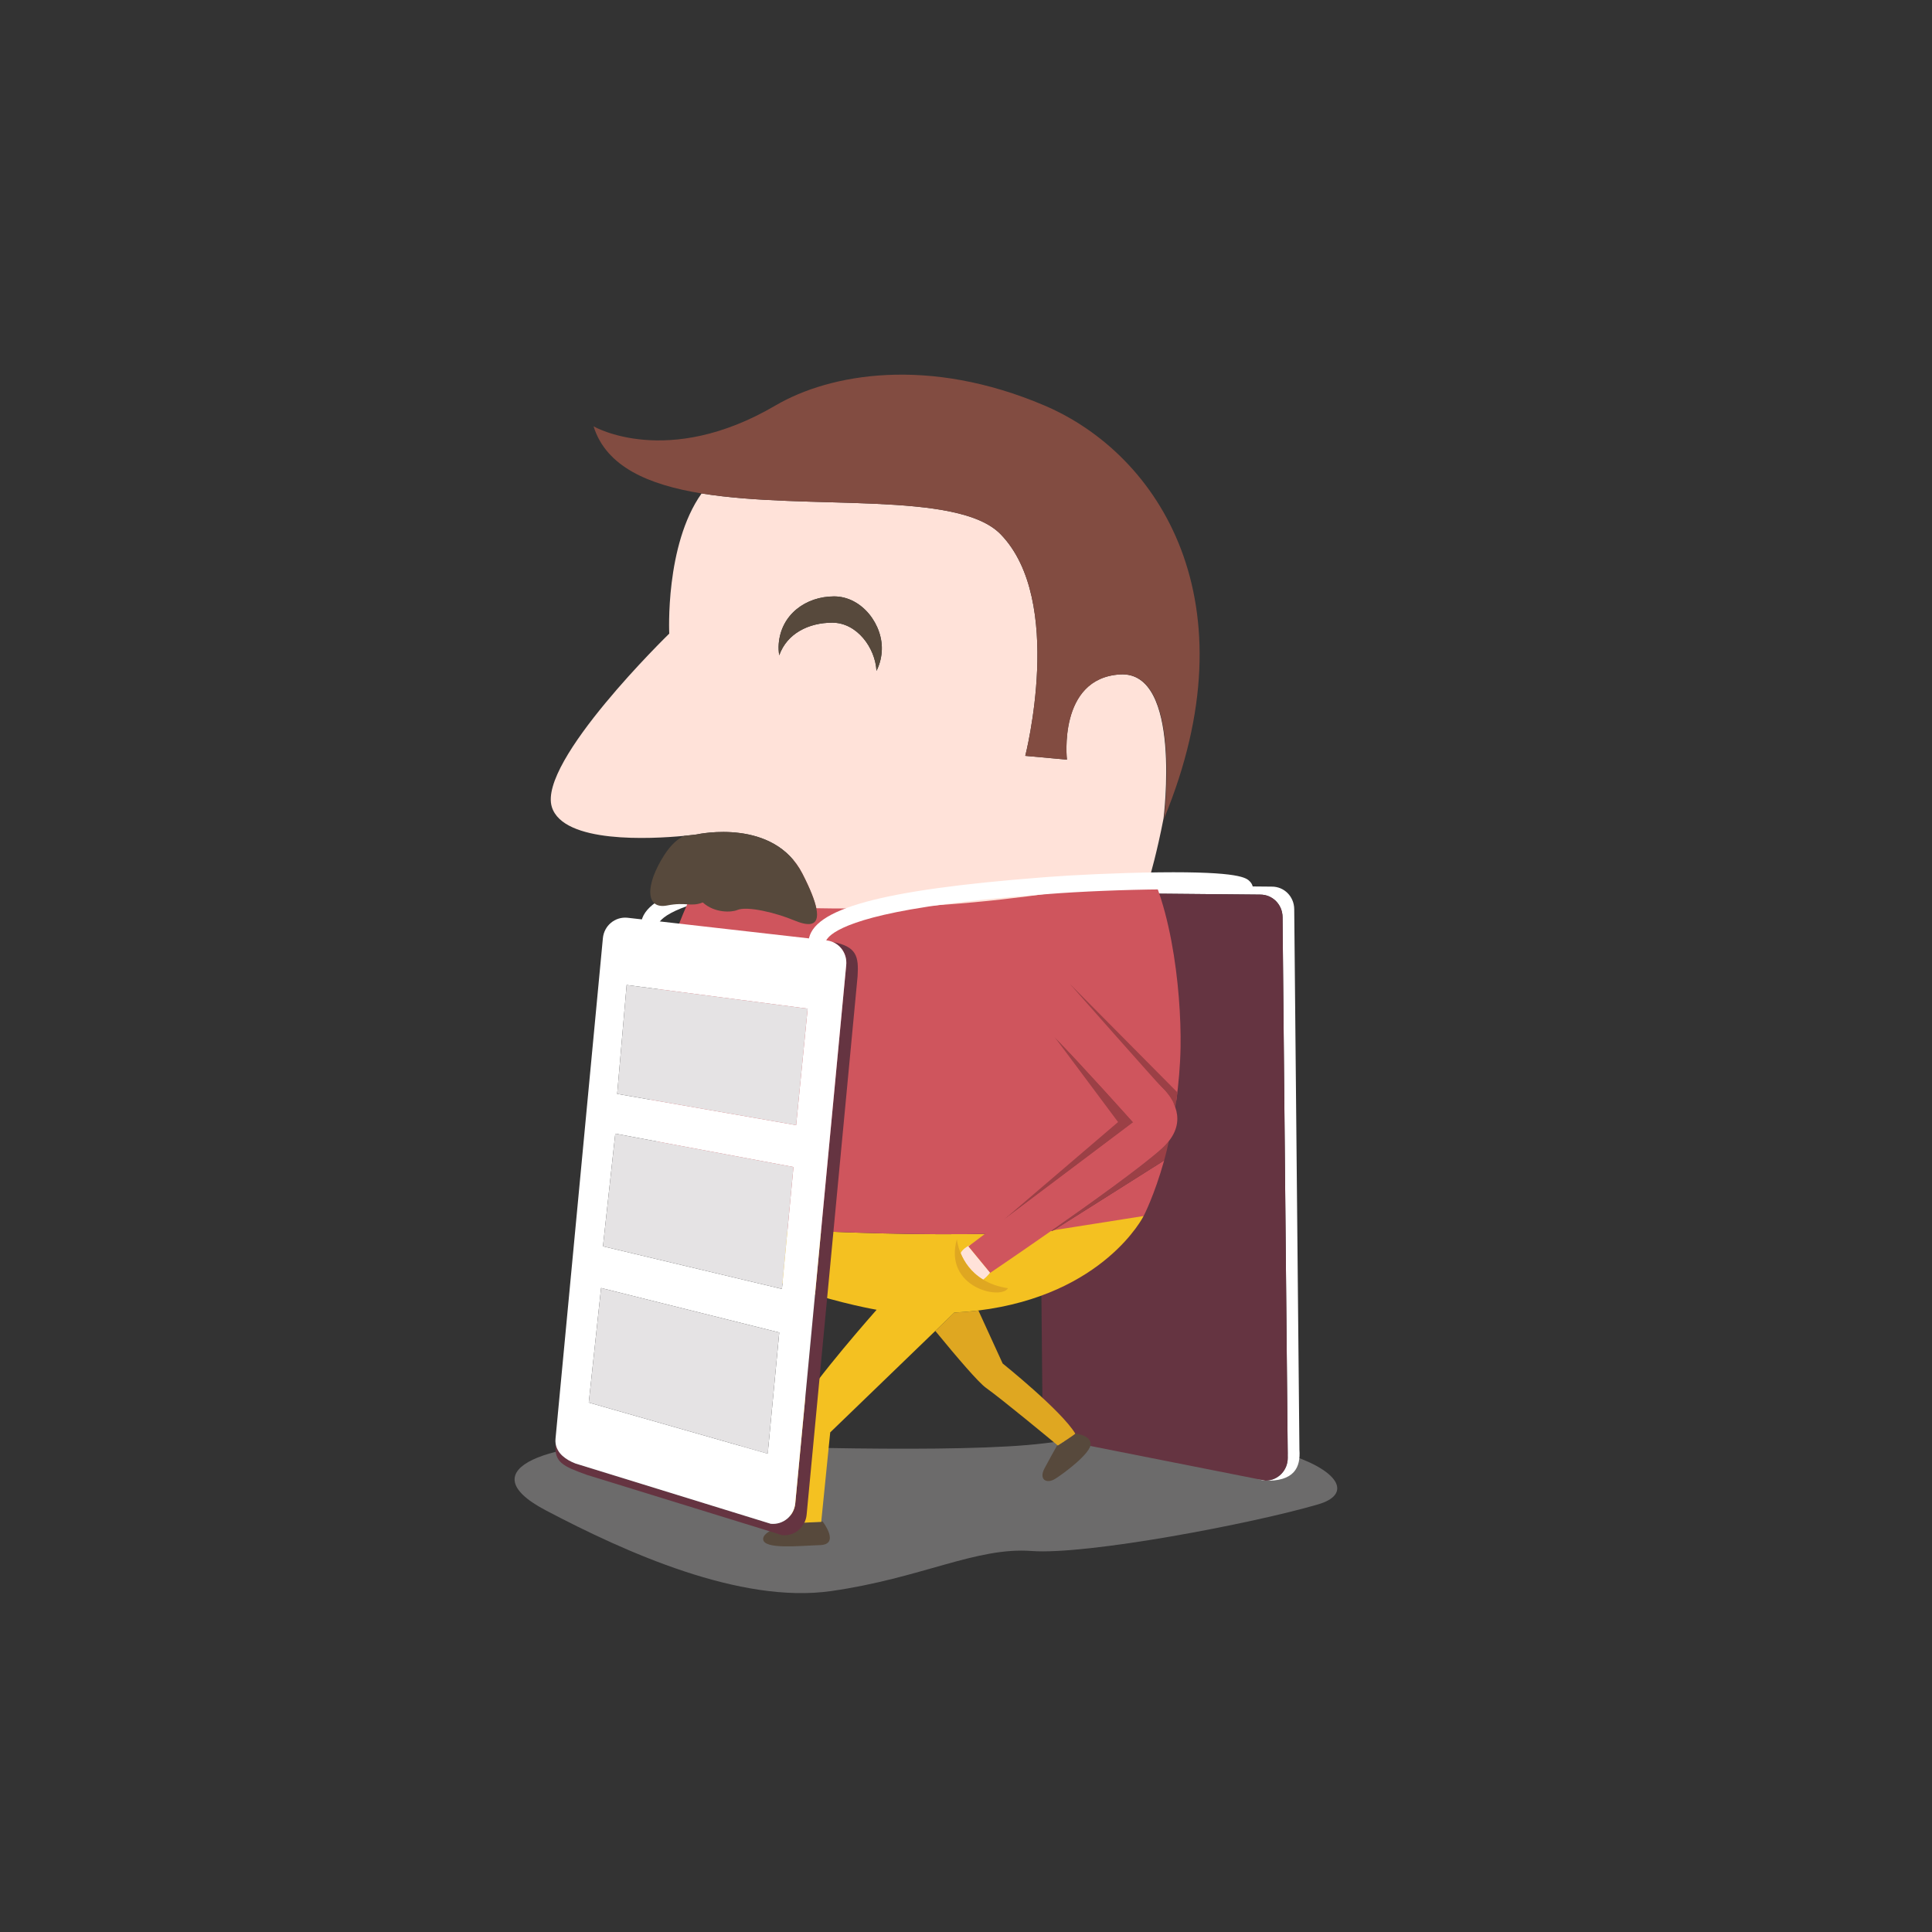 <?xml version="1.0" encoding="UTF-8" standalone="no"?>
<!-- Created with Inkscape (http://www.inkscape.org/) -->

<svg
   xmlns:dc="http://purl.org/dc/elements/1.1/"
   xmlns:cc="http://creativecommons.org/ns#"
   xmlns:rdf="http://www.w3.org/1999/02/22-rdf-syntax-ns#"
   xmlns:svg="http://www.w3.org/2000/svg"
   xmlns="http://www.w3.org/2000/svg"
   xmlns:sodipodi="http://sodipodi.sourceforge.net/DTD/sodipodi-0.dtd"
   xmlns:inkscape="http://www.inkscape.org/namespaces/inkscape"
   id="svg2"
   version="1.1"
   inkscape:version="0.91pre3 r13670"
   xml:space="preserve"
   width="1000"
   height="1000"
   viewBox="0 0 1000 1000"
   sodipodi:docname="advert.svg"><rect x="0" y="0" width="1000" height="1000" fill="#333333" stroke="none"/><defs
     id="defs6"><clipPath
       clipPathUnits="userSpaceOnUse"
       id="clipPath20"><path
         d="M 0,800 800,800 800,0 0,0 0,800 Z"
         id="path22"
         inkscape:connector-curvature="0" /></clipPath><clipPath
       clipPathUnits="userSpaceOnUse"
       id="clipPath28"><path
         d="M 0,800 800,800 800,0 0,0 0,800 Z"
         id="path30"
         inkscape:connector-curvature="0" /></clipPath><clipPath
       clipPathUnits="userSpaceOnUse"
       id="clipPath32"><path
         d="M 800,0 0,0 0,800 800,800 800,0 Z"
         id="path34"
         inkscape:connector-curvature="0" /></clipPath><radialGradient
       fx="0"
       fy="0"
       cx="0"
       cy="0"
       r="1"
       gradientUnits="userSpaceOnUse"
       gradientTransform="matrix(400,0,0,-400,400,400)"
       spreadMethod="pad"
       id="radialGradient40"><stop
         style="stop-opacity:1;stop-color:#ffffff"
         offset="0"
         id="stop42" /><stop
         style="stop-opacity:1;stop-color:#ffffff"
         offset="0"
         id="stop44" /><stop
         style="stop-opacity:1;stop-color:#ffffff"
         offset="0"
         id="stop46" /><stop
         style="stop-opacity:1;stop-color:#ffffff"
         offset="0"
         id="stop48" /><stop
         style="stop-opacity:1;stop-color:#ffffff"
         offset="0"
         id="stop50" /><stop
         style="stop-opacity:1;stop-color:#ffffff"
         offset="0.323"
         id="stop52" /><stop
         style="stop-opacity:1;stop-color:#ffffff"
         offset="0.994"
         id="stop54" /><stop
         style="stop-opacity:1;stop-color:#ffffff"
         offset="1"
         id="stop56" /></radialGradient><mask
       maskUnits="userSpaceOnUse"
       x="0"
       y="0"
       width="1"
       height="1"
       id="mask58"><g
         id="g60"><g
           id="g62"><g
             id="g64"><g
               id="g66"><path
                 d="m -32768,32767 65535,0 0,-65535 -65535,0 0,65535 z"
                 style="fill:url(#radialGradient40);stroke:none"
                 id="path68"
                 inkscape:connector-curvature="0" /></g></g></g></g></mask><radialGradient
       fx="0"
       fy="0"
       cx="0"
       cy="0"
       r="1"
       gradientUnits="userSpaceOnUse"
       gradientTransform="matrix(400,0,0,-400,400,400)"
       spreadMethod="pad"
       id="radialGradient70"><stop
         style="stop-opacity:1;stop-color:#f9dca1"
         offset="0"
         id="stop72" /><stop
         style="stop-opacity:1;stop-color:#f9dca1"
         offset="0"
         id="stop74" /><stop
         style="stop-opacity:1;stop-color:#f9dca1"
         offset="0"
         id="stop76" /><stop
         style="stop-opacity:1;stop-color:#f9dca1"
         offset="0"
         id="stop78" /><stop
         style="stop-opacity:1;stop-color:#f9dca1"
         offset="0"
         id="stop80" /><stop
         style="stop-opacity:1;stop-color:#f9dca1"
         offset="0.323"
         id="stop82" /><stop
         style="stop-opacity:1;stop-color:#653441"
         offset="0.994"
         id="stop84" /><stop
         style="stop-opacity:1;stop-color:#653441"
         offset="1"
         id="stop86" /></radialGradient><clipPath
       clipPathUnits="userSpaceOnUse"
       id="clipPath118"><path
         d="M 0,278.867 0,0 800,0 800,315.875 0,278.867 Z"
         id="path120"
         inkscape:connector-curvature="0" /></clipPath><clipPath
       clipPathUnits="userSpaceOnUse"
       id="clipPath126"><path
         d="m -32.275,279.662 843.878,0 0,-75.324 -843.878,0 0,75.324 z"
         id="path128"
         inkscape:connector-curvature="0" /></clipPath><clipPath
       clipPathUnits="userSpaceOnUse"
       id="clipPath142"><path
         d="m -32.275,204.354 843.878,0 0,-75.325 -843.878,0 0,75.325 z"
         id="path144"
         inkscape:connector-curvature="0" /></clipPath><clipPath
       clipPathUnits="userSpaceOnUse"
       id="clipPath158"><path
         d="m -32.275,129.045 843.878,0 0,-75.324 -843.878,0 0,75.324 z"
         id="path160"
         inkscape:connector-curvature="0" /></clipPath><clipPath
       clipPathUnits="userSpaceOnUse"
       id="clipPath174"><path
         d="m 443.546,715.528 440.458,0 0,-742.622 -440.458,0 0,742.622 z"
         id="path176"
         inkscape:connector-curvature="0" /></clipPath><clipPath
       clipPathUnits="userSpaceOnUse"
       id="clipPath190"><path
         d="m 352.187,692.071 440.459,0 0,-742.622 -440.459,0 0,742.622 z"
         id="path192"
         inkscape:connector-curvature="0" /></clipPath><clipPath
       clipPathUnits="userSpaceOnUse"
       id="clipPath206"><path
         d="m 260.829,668.614 440.461,0 0,-742.624 -440.461,0 0,742.624 z"
         id="path208"
         inkscape:connector-curvature="0" /></clipPath><clipPath
       clipPathUnits="userSpaceOnUse"
       id="clipPath222"><path
         d="m 169.471,645.157 440.461,0 0,-742.624 -440.461,0 0,742.624 z"
         id="path224"
         inkscape:connector-curvature="0" /></clipPath><clipPath
       clipPathUnits="userSpaceOnUse"
       id="clipPath238"><path
         d="m 78.112,621.701 440.461,0 0,-742.623 -440.461,0 0,742.623 z"
         id="path240"
         inkscape:connector-curvature="0" /></clipPath><clipPath
       clipPathUnits="userSpaceOnUse"
       id="clipPath254"><path
         d="m -13.245,598.243 440.461,0 0,-742.622 -440.461,0 0,742.622 z"
         id="path256"
         inkscape:connector-curvature="0" /></clipPath><clipPath
       clipPathUnits="userSpaceOnUse"
       id="clipPath270"><path
         d="m -104.603,574.787 440.46,0 0,-742.621 -440.46,0 0,742.621 z"
         id="path272"
         inkscape:connector-curvature="0" /></clipPath><clipPath
       clipPathUnits="userSpaceOnUse"
       id="clipPath286"><path
         d="m -195.961,551.33 440.46,0 0,-742.623 -440.46,0 0,742.623 z"
         id="path288"
         inkscape:connector-curvature="0" /></clipPath><clipPath
       clipPathUnits="userSpaceOnUse"
       id="clipPath302"><path
         d="m -32.275,53.736 843.878,0 0,-75.326 -843.878,0 0,75.326 z"
         id="path304"
         inkscape:connector-curvature="0" /></clipPath><clipPath
       clipPathUnits="userSpaceOnUse"
       id="clipPath318"><path
         d="M 0,800 800,800 800,0 0,0 0,800 Z"
         id="path320"
         inkscape:connector-curvature="0" /></clipPath><clipPath
       clipPathUnits="userSpaceOnUse"
       id="clipPath326"><path
         d="m 213.084,205.171 340.644,0 0,-64.843 -340.644,0 0,64.843 z"
         id="path328"
         inkscape:connector-curvature="0" /></clipPath><clipPath
       clipPathUnits="userSpaceOnUse"
       id="clipPath342"><path
         d="M 0,800 800,800 800,0 0,0 0,800 Z"
         id="path344"
         inkscape:connector-curvature="0" /></clipPath></defs><sodipodi:namedview
     pagecolor="#ffffff"
     bordercolor="#666666"
     borderopacity="1"
     objecttolerance="10"
     gridtolerance="10"
     guidetolerance="10"
     inkscape:pageopacity="0"
     inkscape:pageshadow="2"
     inkscape:window-width="1920"
     inkscape:window-height="1137"
     id="namedview4"
     showgrid="false"
     inkscape:zoom="0.6675088"
     inkscape:cx="444.42435"
     inkscape:cy="508.84878"
     inkscape:window-x="-8"
     inkscape:window-y="-8"
     inkscape:window-maximized="1"
     inkscape:current-layer="g10" /><g
     id="g10"
     inkscape:groupmode="layer"
     inkscape:label="Mix Capitalism 1"
     transform="matrix(1.25,0,0,-1.25,0,1000)"
     style="display:inline"><g
       id="g314"
       inkscape:export-filename="C:\wamp\www\bote\app\images\advert.png"
       inkscape:export-xdpi="90"
       inkscape:export-ydpi="90"><g
         id="g316"
         clip-path="url(#clipPath318)"><g
           id="g322"><g
             id="g324" /><g
             id="g330"><g
               clip-path="url(#clipPath326)"
               id="g332"
               style="opacity:0.5"><g
                 transform="translate(432.268,202.346)"
                 id="g334"><path
                   d="m 0,0 c -34.532,-4.277 -119.898,-1.33 -161.132,0 -41.235,1.33 -78.478,-10.177 -45.224,-27.701 33.252,-17.525 80.623,-38.806 118.124,-33.486 37.501,5.322 60.082,18.316 83.107,16.61 23.027,-1.708 91.408,11.323 118.67,19.305 C 140.808,-17.291 96.362,11.932 0,0"
                   style="fill:#a5a3a4;fill-opacity:1;fill-rule:nonzero;stroke:none"
                   id="path336"
                   inkscape:connector-curvature="0" /></g></g></g></g></g></g><g
       id="g474"
       transform="translate(272.435,416.766)"
       inkscape:export-filename="C:\wamp\www\bote\app\images\advert.png"
       inkscape:export-xdpi="90"
       inkscape:export-ydpi="90"><path
         d="m 0,0 -7.02,0.73 c 1.376,13.217 30.001,21.042 95.717,26.167 l 2.752,0.216 c 10.463,0.831 29.84,1.772 46.631,1.961 33.591,0.385 36.22,-2.331 37.639,-3.786 0.953,-0.978 1.403,-2.233 1.266,-3.532 l -7.019,0.738 c -0.133,-1.265 0.603,-2.144 0.96,-2.351 -5.102,2.958 -52.104,2.063 -78.919,-0.065 L 89.246,19.861 C 77.245,18.926 54.905,17.184 35.113,13.682 2.446,7.901 0.132,1.271 0,0"
         style="fill:#ffffff;fill-opacity:1;fill-rule:nonzero;stroke:none"
         id="path476"
         inkscape:connector-curvature="0" /></g><g
       id="g478"
       transform="translate(538.063,199.69)"
       inkscape:export-filename="C:\wamp\www\bote\app\images\advert.png"
       inkscape:export-xdpi="90"
       inkscape:export-ydpi="90"><path
         d="m 0,0 -2.153,223.874 c -0.048,5.187 -4.142,9.354 -9.33,9.304 l -82.834,0.77 c -2.999,-0.029 -5.617,-1.465 -7.287,-3.668 0.78,0.22 1.599,0.352 2.454,0.361 l 82.835,-0.77 c 5.187,0.049 9.28,-4.117 9.331,-9.305 L -4.832,-3.306 c 0.052,-5.187 -4.014,-9.432 -9.199,-9.482 l -3.217,0.637 2.575,-0.657 C -2.037,-13.279 0.544,-7.244 0,0"
         style="fill:#ffffff;fill-opacity:1;fill-rule:nonzero;stroke:none"
         id="path480"
         inkscape:connector-curvature="0" /></g><g
       id="g482"
       transform="translate(533.231,196.385)"
       inkscape:export-filename="C:\wamp\www\bote\app\images\advert.png"
       inkscape:export-xdpi="90"
       inkscape:export-ydpi="90"><path
         d="m 0,0 -2.152,223.872 c -0.051,5.188 -4.144,9.354 -9.331,9.305 l -82.835,0.769 c -0.855,-0.008 -1.674,-0.14 -2.453,-0.361 -3.958,-1.122 -6.792,-4.788 -6.75,-9.123 l 2.001,-208.216 c 0.052,-5.186 4.144,-9.354 9.332,-9.306 l 79.772,-15.786 3.217,-0.636 C -4.014,-9.433 0.052,-5.187 0,0"
         style="fill:#653441;fill-opacity:1;fill-rule:nonzero;stroke:none"
         id="path484"
         inkscape:connector-curvature="0" /></g><g
       id="g486"
       transform="translate(482.053,319.477)"
       inkscape:export-filename="C:\wamp\www\bote\app\images\advert.png"
       inkscape:export-xdpi="90"
       inkscape:export-ydpi="90"><path
         d="m 0,0 -46.248,-29.198 c 15.561,1.136 28.902,3.081 37.747,6.193 0,0 4.412,8.436 8.501,23.005"
         style="fill:#cf555d;fill-opacity:1;fill-rule:nonzero;stroke:none"
         id="path488"
         inkscape:connector-curvature="0" /></g><g
       id="g490"
       transform="translate(429.45,286.267)"
       inkscape:export-filename="C:\wamp\www\bote\app\images\advert.png"
       inkscape:export-xdpi="90"
       inkscape:export-ydpi="90"><path
         d="M 0,0 6.354,4.012 C 5.461,3.947 4.566,3.883 3.659,3.823 L 0,0 Z"
         style="fill:#9b4046;fill-opacity:1;fill-rule:nonzero;stroke:none"
         id="path492"
         inkscape:connector-curvature="0" /></g><g
       id="g494"
       transform="translate(327.701,169.242)"
       inkscape:export-filename="C:\wamp\www\bote\app\images\advert.png"
       inkscape:export-xdpi="90"
       inkscape:export-ydpi="90"><path
         d="m 0,0 c 0,0 -0.004,0.038 -0.008,0.079 -4.296,-1.119 -11.883,-3.544 -11.693,-6.67 0.265,-4.354 15.091,-2.722 23.563,-2.449 8.472,0.272 1.059,9.798 1.059,9.798 l -0.554,0 L 12.35,0.588 0,0 Z"
         style="fill:#57493c;fill-opacity:1;fill-rule:nonzero;stroke:none"
         id="path496"
         inkscape:connector-curvature="0" /></g><g
       id="g498"
       transform="translate(438.01,201.451)"
       inkscape:export-filename="C:\wamp\www\bote\app\images\advert.png"
       inkscape:export-xdpi="90"
       inkscape:export-ydpi="90"><path
         d="m 0,0 c 0,0 -0.075,0.062 -0.194,0.161 -0.96,-1.693 -3.382,-5.989 -5.307,-9.627 -2.457,-4.64 0.818,-6.552 4.368,-4.367 3.548,2.184 15.287,10.919 14.741,14.742 C 13.174,3.959 8.92,4.747 7.216,4.941 7.267,4.591 0,0 0,0"
         style="fill:#57493c;fill-opacity:1;fill-rule:nonzero;stroke:none"
         id="path500"
         inkscape:connector-curvature="0" /></g><g
       id="g502"
       transform="translate(387.288,248.898)"
       inkscape:export-filename="C:\wamp\www\bote\app\images\advert.png"
       inkscape:export-xdpi="90"
       inkscape:export-ydpi="90"><path
         d="m 0,0 c 9.104,-11.104 17.87,-21.343 20.967,-23.556 6.964,-4.973 27.425,-21.954 29.561,-23.729 0.119,-0.099 0.194,-0.161 0.194,-0.161 0,0 7.267,4.591 7.216,4.941 0,0.003 0.008,0.011 0.007,0.013 -5.751,9.535 -30.059,29.011 -30.059,29.011 L 17.85,8.455 C 14.651,8.061 11.323,7.762 7.85,7.58 L 0,0 Z"
         style="fill:#dfa721;fill-opacity:1;fill-rule:nonzero;stroke:none"
         id="path504"
         inkscape:connector-curvature="0" /></g><g
       id="g506"
       transform="translate(287.218,293.237)"
       inkscape:export-filename="C:\wamp\www\bote\app\images\advert.png"
       inkscape:export-xdpi="90"
       inkscape:export-ydpi="90"><path
         d="m 0,0 c 0.156,-0.238 0.314,-0.478 0.477,-0.715 16.937,-24.854 75.292,-34.868 75.292,-34.868 0,0 -26.073,-29.406 -32.542,-41.168 -6.312,-11.477 -2.921,-45.517 -2.753,-47.165 0.005,-0.041 0.008,-0.079 0.008,-0.079 l 12.351,0.588 0.017,0.17 3.708,36.881 43.511,42.016 7.85,7.58 c 3.474,0.182 6.801,0.481 10,0.875 52.053,6.411 68.414,39.119 68.414,39.119 L 145.891,-3.147 C 90.999,-6.771 10.832,-0.838 0,0"
         style="fill:#f4c121;fill-opacity:1;fill-rule:nonzero;stroke:none"
         id="path508"
         inkscape:connector-curvature="0" /></g><g
       id="g510"
       transform="translate(469.631,450.164)"
       inkscape:export-filename="C:\wamp\www\bote\app\images\advert.png"
       inkscape:export-xdpi="90"
       inkscape:export-ydpi="90"><path
         d="m 0,0 -176.482,-7.725 c 0,0 -49.679,-80.099 -7.172,-149.104 0,0 0.436,-0.035 1.241,-0.097 10.832,-0.838 90.999,-6.771 145.892,-3.148 l 9.375,9.414 44.613,44.797 c 0.885,6.651 1.614,14.276 1.745,21.958 C 19.624,-59.758 14.994,-18.036 0,0"
         style="fill:#cf555d;fill-opacity:1;fill-rule:nonzero;stroke:none"
         id="path512"
         inkscape:connector-curvature="0" /></g><g
       id="g514"
       transform="translate(365.104,530.108)"
       inkscape:export-filename="C:\wamp\www\bote\app\images\advert.png"
       inkscape:export-xdpi="90"
       inkscape:export-ydpi="90"><path
         d="m 0,0 c -0.222,-2.916 -0.991,-5.55 -2.168,-7.887 -0.529,9.562 -8.079,19.945 -18.307,19.945 -9.738,0 -18.744,-4.449 -21.967,-13.507 -0.251,1.551 -0.333,3.116 -0.215,4.662 0.935,12.261 11.278,19.722 22.935,19.722 C -8.07,22.935 0.836,10.957 0,0 M 98.645,-9.372 C 72.769,-10.939 76.69,-44.658 76.69,-44.658 l -17.252,1.569 c 0,0 16.467,64.299 -10.194,91.745 C 31.47,66.953 -30.56,58.419 -74.589,65.565 -89.796,44.153 -87.981,7.524 -87.981,7.524 c 0,0 -54.498,-52.967 -48.617,-71.786 4.757,-15.222 41.062,-13.259 54.768,-11.952 2.858,0.273 4.728,0.516 5.129,0.569 1.095,0.24 32.048,6.792 43.867,-16.255 3.326,-6.486 5.084,-11.08 5.741,-14.28 75.255,-1.577 138.285,13.688 138.285,13.688 0,0 2.723,9.132 5.489,23.409 0.022,0.176 7.804,61.277 -18.036,59.711"
         style="fill:#ffe2d9;fill-opacity:1;fill-rule:nonzero;stroke:none"
         id="path516"
         inkscape:connector-curvature="0" /></g><g
       id="g518"
       transform="translate(345.382,553.043)"
       inkscape:export-filename="C:\wamp\www\bote\app\images\advert.png"
       inkscape:export-xdpi="90"
       inkscape:export-ydpi="90"><path
         d="m 0,0 c -11.657,0 -22,-7.461 -22.935,-19.722 -0.118,-1.546 -0.036,-3.111 0.215,-4.662 3.223,9.058 12.229,13.507 21.968,13.507 10.228,0 17.777,-10.383 18.306,-19.945 1.177,2.337 1.946,4.971 2.168,7.887 C 20.558,-11.978 11.652,0 0,0"
         style="fill:#57493c;fill-opacity:1;fill-rule:nonzero;stroke:none"
         id="path520"
         inkscape:connector-curvature="0" /></g><g
       id="g522"
       transform="translate(432.492,632.086)"
       inkscape:export-filename="C:\wamp\www\bote\app\images\advert.png"
       inkscape:export-xdpi="90"
       inkscape:export-ydpi="90"><path
         d="m 0,0 c -47.833,20.387 -88.662,13.33 -111.403,0 -44.92,-26.331 -75.305,-8.626 -75.305,-8.626 5.227,-16.728 22.732,-24.215 44.745,-27.787 44.028,-7.146 106.051,1.388 123.825,-16.909 26.661,-27.446 10.191,-91.745 10.191,-91.745 l 17.251,-1.569 c 0,0 -3.815,33.719 22.061,35.286 25.84,1.566 18.143,-59.535 18.143,-59.711 l 0,-0.004 C 86.508,-81.552 47.834,-20.388 0,0"
         style="fill:#824c41;fill-opacity:1;fill-rule:nonzero;stroke:none"
         id="path524"
         inkscape:connector-curvature="0" /></g><g
       id="g526"
       transform="translate(288.403,454.463)"
       inkscape:export-filename="C:\wamp\www\bote\app\images\advert.png"
       inkscape:export-xdpi="90"
       inkscape:export-ydpi="90"><path
         d="m 0,0 c -0.401,-0.053 -2.271,-0.296 -5.129,-0.569 -2.522,-1.196 -5.389,-3.537 -8.21,-7.946 -8.099,-12.658 -7.749,-22.643 1.223,-20.878 7.79,1.532 9.713,-0.718 14.713,1.243 l 0,0.007 c 5,-4.539 12.038,-4.098 14.243,-3.153 4.211,1.805 16.221,-1.203 23.44,-4.211 5.223,-2.177 11.06,-3.401 9.339,4.972 -0.657,3.2 -2.421,7.794 -5.747,14.28 C 32.053,6.792 1.094,0.24 0,0"
         style="fill:#57493c;fill-opacity:1;fill-rule:nonzero;stroke:none"
         id="path528"
         inkscape:connector-curvature="0" /></g><g
       id="g530"
       transform="translate(434.415,373.61)"
       inkscape:export-filename="C:\wamp\www\bote\app\images\advert.png"
       inkscape:export-xdpi="90"
       inkscape:export-ydpi="90"><path
         d="M 0,0 0.175,-0.218 0.336,-0.298 0,0 Z"
         style="fill:#9b4046;fill-opacity:1;fill-rule:nonzero;stroke:none"
         id="path532"
         inkscape:connector-curvature="0" /></g><g
       id="g534"
       transform="translate(436.69,370.595)"
       inkscape:export-filename="C:\wamp\www\bote\app\images\advert.png"
       inkscape:export-xdpi="90"
       inkscape:export-ydpi="90"><path
         d="M 0,0 26.276,-35.211 -20.97,-75.603 32.551,-35.309 C 32.551,-35.309 11.43,-11.668 0,0"
         style="fill:#9b4046;fill-opacity:1;fill-rule:nonzero;stroke:none"
         id="path536"
         inkscape:connector-curvature="0" /></g><g
       id="g538"
       transform="translate(481.002,324.307)"
       inkscape:export-filename="C:\wamp\www\bote\app\images\advert.png"
       inkscape:export-xdpi="90"
       inkscape:export-ydpi="90"><path
         d="m 0,0 c -8.403,-7.541 -29.001,-22.304 -45.854,-34.074 0.218,0.015 0.439,0.03 0.657,0.046 L 1.051,-4.83 C 1.694,-2.539 2.364,0.213 3.021,3.211 2.188,2.15 1.202,1.078 0,0"
         style="fill:#9b4046;fill-opacity:1;fill-rule:nonzero;stroke:none"
         id="path540"
         inkscape:connector-curvature="0" /></g><g
       id="g542"
       transform="translate(486.659,341.477)"
       inkscape:export-filename="C:\wamp\www\bote\app\images\advert.png"
       inkscape:export-xdpi="90"
       inkscape:export-ydpi="90"><path
         d="m 0,0 c 0.336,2.09 0.645,4.161 0.91,6.158 l -44.647,45.04 c 0,0 36.075,-40.858 38.3,-43.059 C -5.43,8.132 -5.424,8.125 -5.417,8.118 -3.844,6.583 -1.315,3.697 0,0"
         style="fill:#9b4046;fill-opacity:1;fill-rule:nonzero;stroke:none"
         id="path544"
         inkscape:connector-curvature="0" /></g><g
       id="g546"
       transform="translate(402.05,284.7)"
       inkscape:export-filename="C:\wamp\www\bote\app\images\advert.png"
       inkscape:export-xdpi="90"
       inkscape:export-ydpi="90"><path
         d="m 0,0 c -0.021,-0.01 -3.588,-1.687 -4.259,-3.648 1.44,-3.485 4.168,-7.82 9.29,-10.916 0.848,0.635 1.949,1.61 2.882,2.9 L -1.031,-0.776 0,0 Z"
         style="fill:#ffe2d9;fill-opacity:1;fill-rule:nonzero;stroke:none"
         id="path548"
         inkscape:connector-curvature="0" /></g><g
       id="g550"
       transform="translate(397.791,281.052)"
       inkscape:export-filename="C:\wamp\www\bote\app\images\advert.png"
       inkscape:export-xdpi="90"
       inkscape:export-ydpi="90"><path
         d="m 0,0 c -1.358,3.286 -1.576,5.812 -1.576,5.812 -5.587,-19.996 18.232,-25.289 21.173,-20.29 -4.219,0.63 -7.596,1.923 -10.307,3.562 C 4.168,-7.819 1.44,-3.484 0,0"
         style="fill:#dfa721;fill-opacity:1;fill-rule:nonzero;stroke:none"
         id="path552"
         inkscape:connector-curvature="0" /></g><g
       id="g554"
       transform="translate(486.659,341.477)"
       inkscape:export-filename="C:\wamp\www\bote\app\images\advert.png"
       inkscape:export-xdpi="90"
       inkscape:export-ydpi="90"><path
         d="M 0,0 C -1.315,3.697 -3.844,6.583 -5.417,8.118 -6.228,8.909 -6.785,9.345 -6.785,9.345 L -53.49,32.624 c 1.011,-0.971 2.205,-2.164 3.52,-3.506 C -38.54,17.45 -17.419,-6.19 -17.419,-6.19 l -53.52,-40.294 -13.67,-10.292 -1.032,-0.777 8.945,-10.887 0.073,-0.09 c 0,0 11.298,7.637 25.111,17.286 16.854,11.77 37.451,26.533 45.855,34.074 1.202,1.078 2.187,2.15 3.021,3.211 C 1.401,-8.816 1.404,-3.947 0,0"
         style="fill:#cf555d;fill-opacity:1;fill-rule:nonzero;stroke:none"
         id="path556"
         inkscape:connector-curvature="0" /></g><g
       id="g558"
       transform="translate(341.832,409.708)"
       inkscape:export-filename="C:\wamp\www\bote\app\images\advert.png"
       inkscape:export-xdpi="90"
       inkscape:export-ydpi="90"><path
         d="m 0,0 -7.02,0.73 c 1.376,13.217 30.001,21.042 95.716,26.167 l 2.753,0.216 c 10.463,0.831 29.84,1.772 46.632,1.961 33.561,0.378 36.219,-2.33 37.638,-3.786 0.953,-0.978 1.403,-2.233 1.265,-3.532 l -7.018,0.74 c -0.133,-1.267 0.603,-2.146 0.96,-2.353 -5.105,2.96 -52.105,2.065 -78.919,-0.065 L 89.245,19.861 C 77.243,18.925 54.904,17.184 35.112,13.682 2.446,7.901 0.132,1.271 0,0"
         style="fill:#ffffff;fill-opacity:1;fill-rule:nonzero;stroke:none"
         id="path560"
         inkscape:connector-curvature="0" /></g><g
       id="g562"
       transform="translate(344.735,409.967)"
       inkscape:export-filename="C:\wamp\www\bote\app\images\advert.png"
       inkscape:export-xdpi="90"
       inkscape:export-ydpi="90"><path
         d="M 0,0 C 3.701,-1.52 6.065,-5.342 5.665,-9.568 L -15.43,-232.454 c -0.488,-5.165 -4.97,-8.966 -10.134,-8.477 l -80.836,24.949 c -4.016,1.536 -7.691,4.221 -8.269,8.283 l -0.019,-0.152 c -0.561,-7.585 2.771,-9.153 12.993,-12.836 l 80.835,-24.948 c 5.165,-0.49 9.647,3.312 10.135,8.476 L 10.37,-14.273 C 10.885,-6.017 10.065,-1.896 0,0"
         style="fill:#653441;fill-opacity:1;fill-rule:nonzero;stroke:none"
         id="path564"
         inkscape:connector-curvature="0" /></g><g
       id="g566"
       transform="translate(329.661,334.109)"
       inkscape:export-filename="C:\wamp\www\bote\app\images\advert.png"
       inkscape:export-xdpi="90"
       inkscape:export-ydpi="90"><path
         d="M 0,0 -74.102,12.938 -70.181,58.027 4.777,48.226 0,0 Z m -5.881,-67.829 -74.102,17.643 5.097,46.658 73.782,-13.809 -4.777,-50.492 z m -5.881,-68.221 -74.102,21.172 5.096,47.44 73.783,-18.426 -4.777,-50.186 z m -79.564,-4.075 80.836,-24.948 c 5.164,-0.489 9.646,3.311 10.134,8.476 L 20.739,66.29 c 0.401,4.225 -1.964,8.047 -5.665,9.567 -0.823,0.338 -1.71,0.565 -2.649,0.654 l -82.309,9.364 c -5.165,0.489 -9.647,-3.312 -10.136,-8.477 l -19.62,-207.3 c -0.064,-0.68 -0.043,-1.325 0.045,-1.94 0.578,-4.061 4.253,-6.747 8.269,-8.283"
         style="fill:#ffffff;fill-opacity:1;fill-rule:nonzero;stroke:none"
         id="path568"
         inkscape:connector-curvature="0" /></g><g
       id="g570"
       transform="translate(255.56,347.048)"
       inkscape:export-filename="C:\wamp\www\bote\app\images\advert.png"
       inkscape:export-xdpi="90"
       inkscape:export-ydpi="90"><path
         d="M 0,0 74.102,-12.938 78.878,35.287 3.92,45.089 0,0 Z"
         style="fill:#e5e3e4;fill-opacity:1;fill-rule:nonzero;stroke:none"
         id="path572"
         inkscape:connector-curvature="0" /></g><g
       id="g574"
       transform="translate(249.678,283.924)"
       inkscape:export-filename="C:\wamp\www\bote\app\images\advert.png"
       inkscape:export-xdpi="90"
       inkscape:export-ydpi="90"><path
         d="M 0,0 74.102,-17.644 78.879,32.849 5.097,46.657 0,0 Z"
         style="fill:#e5e3e4;fill-opacity:1;fill-rule:nonzero;stroke:none"
         id="path576"
         inkscape:connector-curvature="0" /></g><g
       id="g578"
       transform="translate(243.797,219.231)"
       inkscape:export-filename="C:\wamp\www\bote\app\images\advert.png"
       inkscape:export-xdpi="90"
       inkscape:export-ydpi="90"><path
         d="M 0,0 74.102,-21.172 78.878,29.014 5.096,47.44 0,0 Z"
         style="fill:#e5e3e4;fill-opacity:1;fill-rule:nonzero;stroke:none"
         id="path580"
         inkscape:connector-curvature="0" /></g></g></svg>